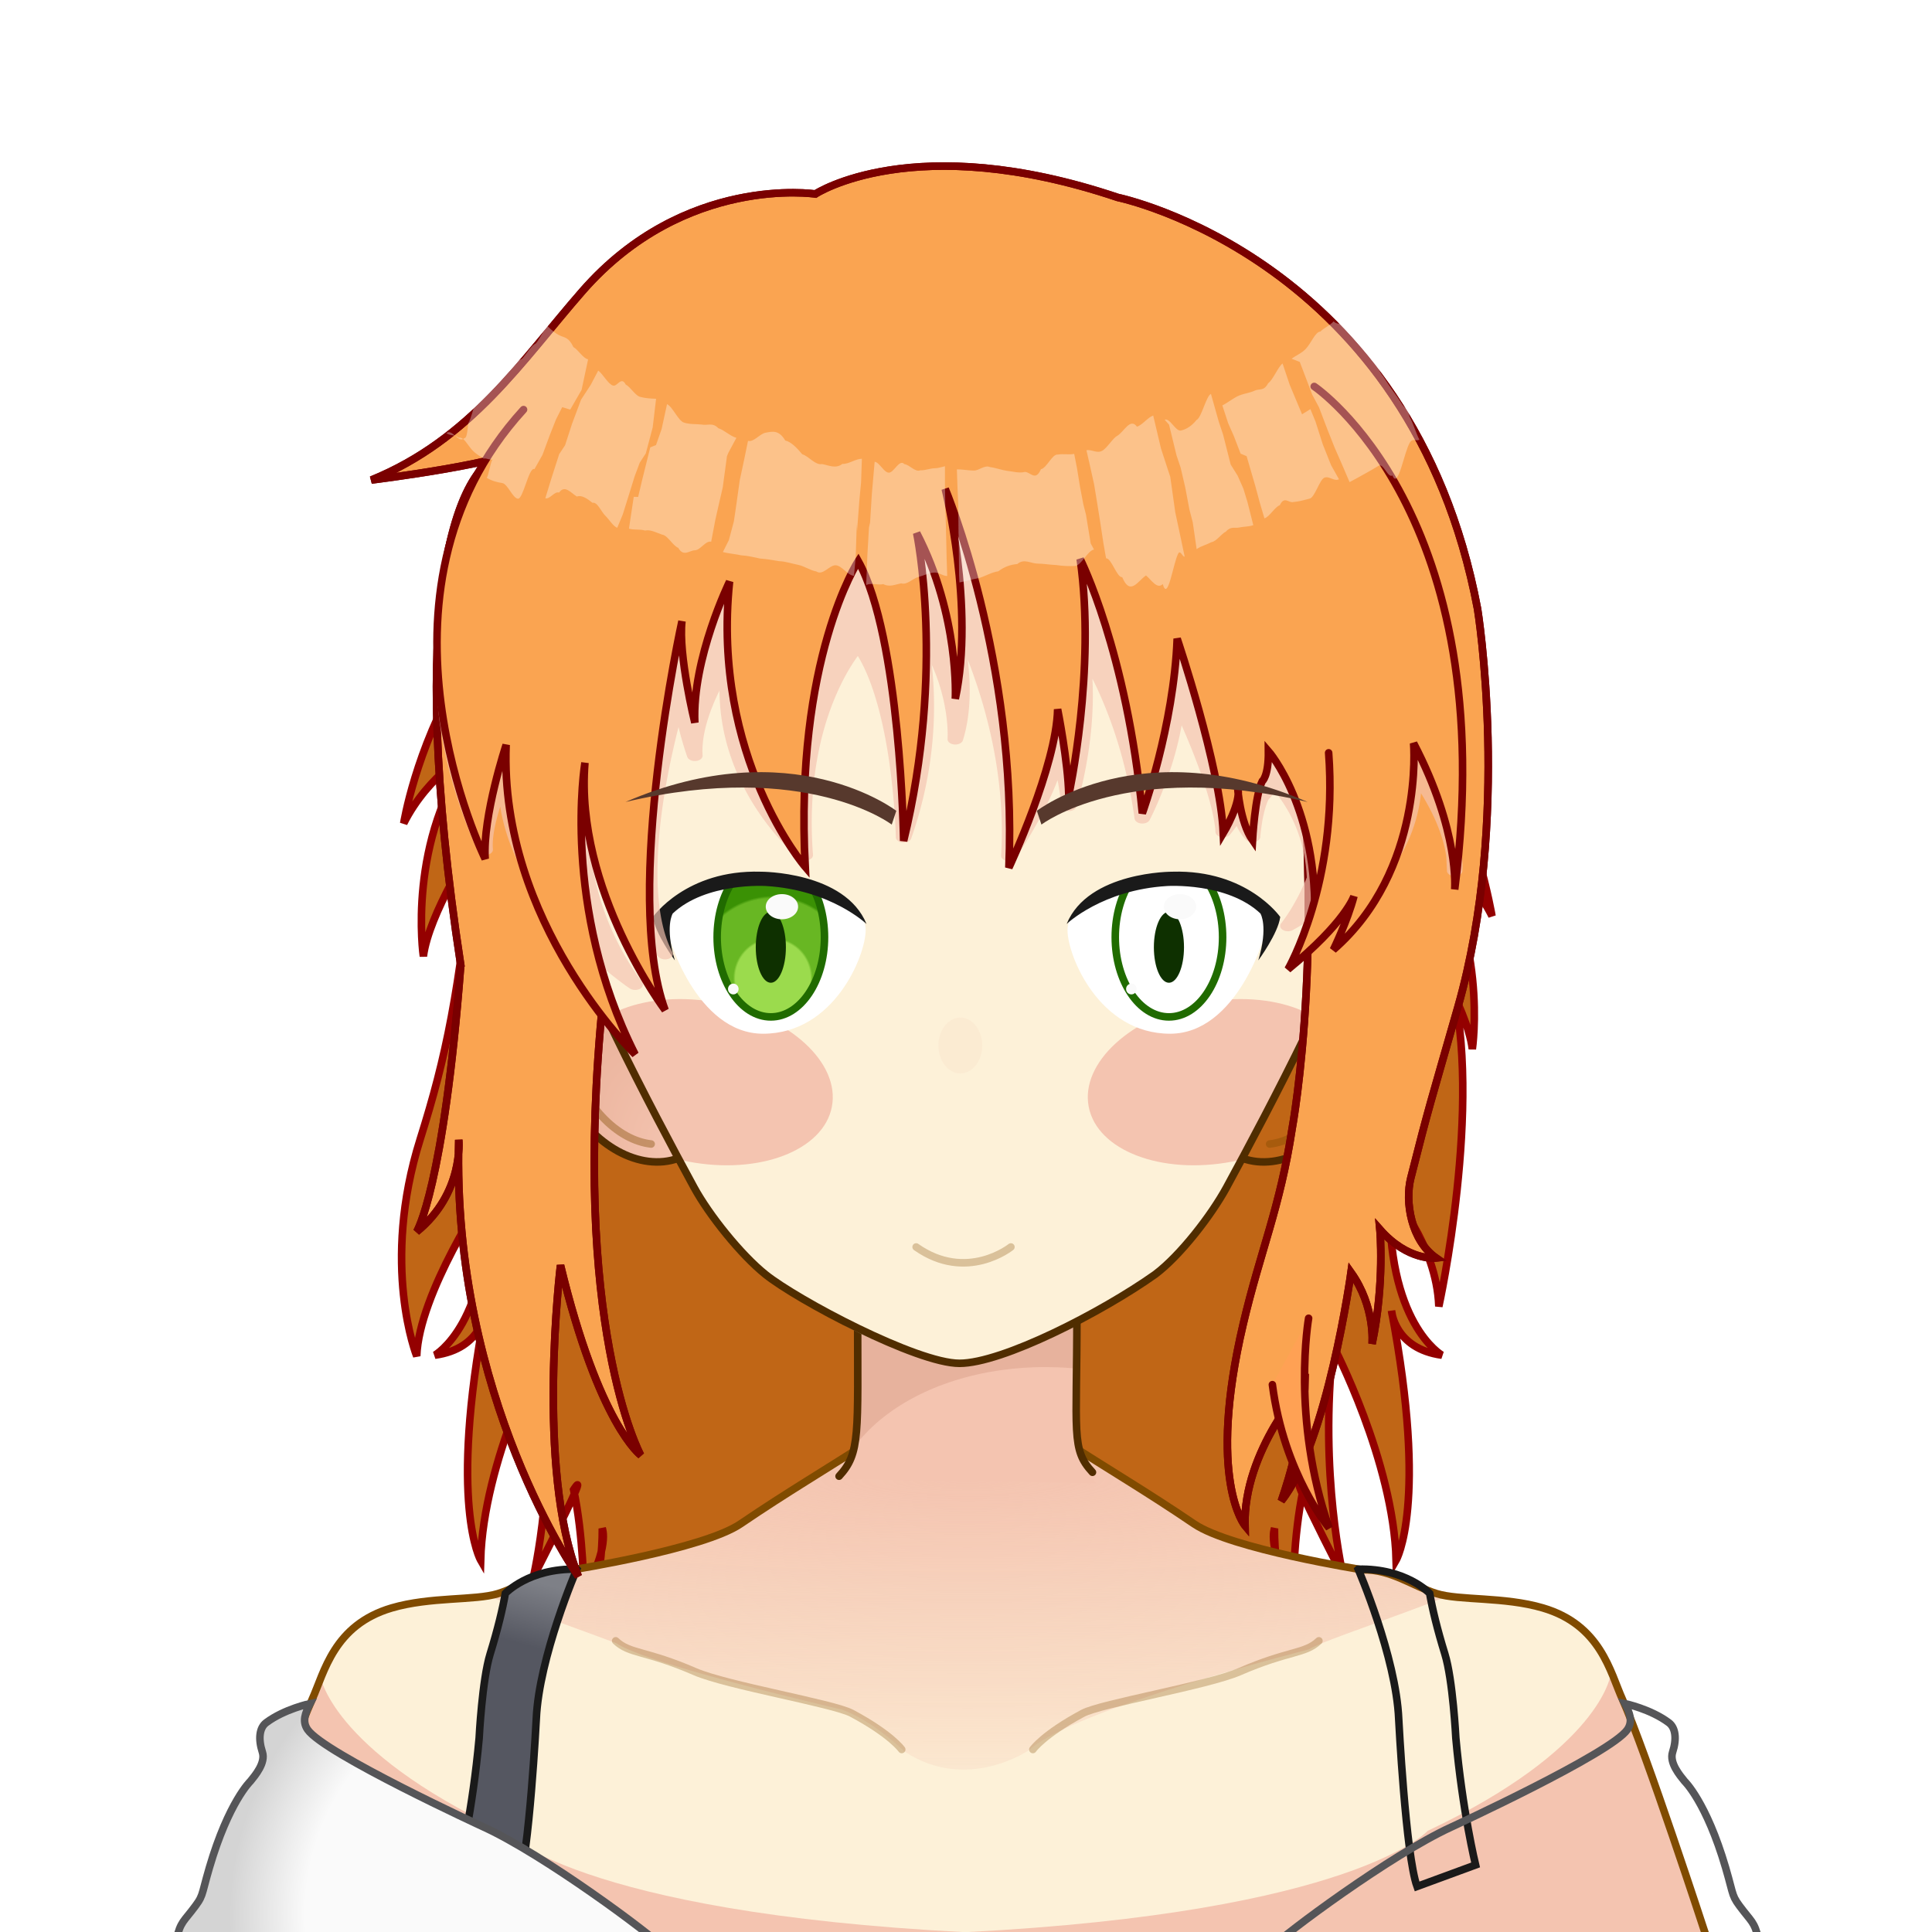 <?xml version="1.0" encoding="UTF-8" standalone="no"?>
<!-- Created with Inkscape (http://www.inkscape.org/) -->

<svg
   width="2048"
   height="2048"
   viewBox="0 0 2048 2048"
   version="1.1"
   id="svg1"
   inkscape:version="1.3.2 (091e20ef0f, 2023-11-25)"
   sodipodi:docname="model3.svg"
   xml:space="preserve"
   inkscape:export-filename="eyebrows.png"
   inkscape:export-xdpi="96"
   inkscape:export-ydpi="96"
   xmlns:inkscape="http://www.inkscape.org/namespaces/inkscape"
   xmlns:sodipodi="http://sodipodi.sourceforge.net/DTD/sodipodi-0.dtd"
   xmlns:xlink="http://www.w3.org/1999/xlink"
   xmlns="http://www.w3.org/2000/svg"
   xmlns:svg="http://www.w3.org/2000/svg"><sodipodi:namedview
     id="namedview1"
     pagecolor="#ffffff"
     bordercolor="#000000"
     borderopacity="0.25"
     inkscape:showpageshadow="2"
     inkscape:pageopacity="0.0"
     inkscape:pagecheckerboard="0"
     inkscape:deskcolor="#d1d1d1"
     inkscape:document-units="px"
     inkscape:zoom="0.1767767"
     inkscape:cx="1292.5912"
     inkscape:cy="859.84184"
     inkscape:window-width="2560"
     inkscape:window-height="1378"
     inkscape:window-x="0"
     inkscape:window-y="30"
     inkscape:window-maximized="1"
     inkscape:current-layer="layer7"
     showguides="true"
     showgrid="false"><inkscape:grid
       id="grid1"
       units="px"
       originx="0"
       originy="0"
       spacingx="1"
       spacingy="1"
       empcolor="#0099e5"
       empopacity="0.302"
       color="#0099e5"
       opacity="0.149"
       empspacing="5"
       dotted="false"
       gridanglex="30"
       gridanglez="30"
       visible="false" /></sodipodi:namedview><defs
     id="defs1"><inkscape:path-effect
       effect="roughen"
       id="path-effect1"
       is_visible="true"
       lpeversion="1.2"
       global_randomize="1;1"
       displace_x="1;1"
       displace_y="30;2289852999"
       method="size"
       max_segment_size="20.623"
       segments="10"
       handles="along"
       shift_nodes="true"
       fixed_displacement="false"
       spray_tool_friendly="false" /><linearGradient
       id="linearGradient35"
       inkscape:collect="always"><stop
         style="stop-color:#f4c4b0;stop-opacity:1;"
         offset="0"
         id="stop35" /><stop
         style="stop-color:#eab29b;stop-opacity:1;"
         offset="0.782"
         id="stop37" /><stop
         style="stop-color:#e0a086;stop-opacity:1;"
         offset="1"
         id="stop36" /></linearGradient><linearGradient
       id="linearGradient3"
       inkscape:collect="always"><stop
         style="stop-color:#7e8087;stop-opacity:1"
         offset="0"
         id="stop4" /><stop
         style="stop-color:#555761;stop-opacity:1"
         offset="1"
         id="stop11" /></linearGradient><linearGradient
       id="linearGradient1"
       inkscape:collect="always"><stop
         style="stop-color:#fafafa;stop-opacity:1;"
         offset="0"
         id="stop1" /><stop
         style="stop-color:#fafafa;stop-opacity:1"
         offset="0.735"
         id="stop3" /><stop
         style="stop-color:#d4d4d4;stop-opacity:1"
         offset="1"
         id="stop2" /></linearGradient><linearGradient
       id="linearGradient23"
       inkscape:collect="always"><stop
         style="stop-color:#f4c4b0;stop-opacity:1;"
         offset="0"
         id="stop23" /><stop
         style="stop-color:#f4c4b0;stop-opacity:0.172;"
         offset="1"
         id="stop24" /></linearGradient><inkscape:path-effect
       effect="fillet_chamfer"
       id="path-effect52"
       is_visible="true"
       lpeversion="1"
       nodesatellites_param="F,0,0,1,0,0,0,1 @ F,0,0,1,0,0,0,1 @ F,0,0,1,0,0,0,1 @ F,0,0,1,0,0,0,1 @ F,0,1,1,0,60.655,0,1 @ F,0,0,1,0,0,0,1"
       radius="1"
       unit="px"
       method="auto"
       mode="F"
       chamfer_steps="1"
       flexible="false"
       use_knot_distance="true"
       apply_no_radius="true"
       apply_with_radius="true"
       only_selected="true"
       hide_knots="false" /><inkscape:path-effect
       effect="fillet_chamfer"
       id="path-effect15"
       is_visible="true"
       lpeversion="1"
       nodesatellites_param="F,0,0,1,0,10,0,1 @ F,0,0,1,0,10,0,1 @ F,0,0,1,0,10,0,1 @ F,0,0,1,0,10,0,1 | F,0,0,1,0,10,0,1 @ F,0,0,1,0,10,0,1 @ F,0,0,1,0,10,0,1 @ F,0,0,1,0,10,0,1 | F,0,0,1,0,10,0,1 @ F,0,0,1,0,10,0,1 @ F,0,0,1,0,10,0,1 @ F,0,0,1,0,10,0,1 | F,0,0,1,0,10,0,1 @ F,0,0,1,0,10,0,1 @ F,0,0,1,0,10,0,1 @ F,0,0,1,0,10,0,1 | F,0,0,1,0,10,0,1 @ F,0,0,1,0,10,0,1 @ F,0,0,1,0,10,0,1 @ F,0,0,1,0,10,0,1 | F,0,0,1,0,10,0,1 @ F,0,0,1,0,10,0,1 @ F,0,0,1,0,10,0,1 @ F,0,0,1,0,10,0,1 | F,0,0,1,0,10,0,1 @ F,0,0,1,0,10,0,1 @ F,0,0,1,0,10,0,1 @ F,0,0,1,0,10,0,1 | F,0,0,1,0,10,0,1 @ F,0,0,1,0,10,0,1 @ F,0,0,1,0,10,0,1 @ F,0,0,1,0,10,0,1 | F,0,0,1,0,10,0,1 @ F,0,0,1,0,10,0,1 @ F,0,0,1,0,10,0,1 @ F,0,0,1,0,10,0,1"
       radius="10"
       unit="px"
       method="auto"
       mode="F"
       chamfer_steps="1"
       flexible="false"
       use_knot_distance="true"
       apply_no_radius="true"
       apply_with_radius="true"
       only_selected="false"
       hide_knots="false" /><mask
       maskUnits="userSpaceOnUse"
       id="mask15"><path
         style="font-variation-settings:normal;vector-effect:none;fill:#ffffff;fill-opacity:1;stroke:none;stroke-width:10.575;stroke-linecap:round;stroke-linejoin:round;stroke-miterlimit:4;stroke-dasharray:none;stroke-dashoffset:0;stroke-opacity:1;-inkscape-stroke:none;paint-order:stroke markers fill;stop-color:#000000"
         d="m 907.848,1478.656 -17.175,-4.207 c -56.529,-13.848 -135.257,-47.806 -196.175,-84.617 -29.297,-17.703 -61.431,-40.917 -76.285,-55.109 -11.071,-10.577 -18.915,-21.887 -29.855,-43.044 -6.127,-11.85 -7.886,-14.529 -8.763,-13.347 -5.932,7.993 -14.667,14.991 -21.827,17.487 -4.001,1.395 -8.162,1.832 -17.27,1.816 -10.278,-0.018 -13.866,-0.498 -25,-3.346 -36.753,-9.402 -74.77,-28.155 -100.316,-49.486 -14.875,-12.42 -29.909,-29.354 -41.859,-47.146 -24.571,-36.585 -38.823,-85.937 -36.965,-128 1.435,-32.497 10.901,-57.717 28.125,-74.942 14.177,-14.177 35.168,-22.924 57.072,-23.781 l 7.058,-0.276 -3.818,-6.5 c -5.655,-9.627 -23.743,-46.839 -25.277,-52 -303.119,-1020.291 1562.144,-987.281 1249.472,-1.5 -2.084,6.572 -19.098,41.98 -25.451,52.969 -2.038,3.526 -3.041,6.222 -2.45,6.588 0.551,0.34 3.78,0.719 7.177,0.842 20.072,0.724 41.478,9.892 55.246,23.66 25.758,25.758 34.467,70.702 23.9,123.352 -9.881,49.234 -37.041,95.376 -74.598,126.737 -25.546,21.331 -63.563,40.084 -100.316,49.486 -11.134,2.848 -14.722,3.328 -25,3.346 -9.109,0.016 -13.27,-0.422 -17.27,-1.816 -7.16,-2.496 -15.894,-9.494 -21.827,-17.487 -0.877,-1.182 -2.636,1.497 -8.763,13.347 -10.94,21.158 -18.783,32.467 -29.855,43.044 -14.854,14.192 -46.988,37.405 -76.285,55.109 -60.918,36.811 -139.646,70.769 -196.175,84.617 l -17.175,4.207 -20.359,3.958 c -0.202,-0.202 -3.274,0.042 -6.829,0.542 -24.334,3.419 -45.52,4.488 -88.962,4.488 -43.443,0 -64.628,-1.069 -88.962,-4.488 -3.554,-0.499 -6.627,-0.743 -6.829,-0.542 z"
         id="path15" /></mask><inkscape:path-effect
       effect="fillet_chamfer"
       id="path-effect52-3"
       is_visible="true"
       lpeversion="1"
       nodesatellites_param="F,0,0,1,0,0,0,1 @ F,0,0,1,0,0,0,1 @ F,0,0,1,0,0,0,1 @ F,0,0,1,0,0,0,1 @ F,0,1,1,0,60.655,0,1 @ F,0,0,1,0,0,0,1 @ F,0,0,1,0,0,0,1"
       radius="1"
       unit="px"
       method="auto"
       mode="F"
       chamfer_steps="1"
       flexible="false"
       use_knot_distance="true"
       apply_no_radius="true"
       apply_with_radius="true"
       only_selected="true"
       hide_knots="false" /><inkscape:path-effect
       effect="fillet_chamfer"
       id="path-effect52-1"
       is_visible="true"
       lpeversion="1"
       nodesatellites_param="F,0,0,1,0,0,0,1 @ F,0,0,1,0,0,0,1 @ F,0,0,1,0,0,0,1 @ F,0,0,1,0,0,0,1 @ F,0,1,1,0,60.655,0,1 @ F,0,0,1,0,0,0,1"
       radius="1"
       unit="px"
       method="auto"
       mode="F"
       chamfer_steps="1"
       flexible="false"
       use_knot_distance="true"
       apply_no_radius="true"
       apply_with_radius="true"
       only_selected="true"
       hide_knots="false" /><filter
       inkscape:collect="always"
       style="color-interpolation-filters:sRGB"
       id="filter21"
       x="-0.022"
       y="-0.124"
       width="1.043"
       height="1.247"><feGaussianBlur
         inkscape:collect="always"
         stdDeviation="14.204"
         id="feGaussianBlur21" /></filter><mask
       maskUnits="userSpaceOnUse"
       id="mask22"><path
         id="path23"
         style="font-variation-settings:normal;vector-effect:none;fill:#fafafa;fill-opacity:1;stroke:none;stroke-width:8;stroke-linecap:round;stroke-linejoin:miter;stroke-miterlimit:4;stroke-dasharray:none;stroke-dashoffset:0;stroke-opacity:1;-inkscape-stroke:none;paint-order:stroke markers fill"
         d="m 1808.111,2051.007 c 0,0 -63.673,-195.249 -88.246,-249.612 -12.974,-28.703 -22.895,-78.819 -84.332,-96.902 -41.078,-12.09 -88.472,-7.68 -112.678,-15.2 -24.755,-7.691 -48.732,-26.116 -78.496,-25.2 0,0 -139.309,-22.022 -178.598,-48.714 -51.043,-34.676 -87.462,-55.643 -142.624,-91.299 m 0,0 c -20.419,-11.532 -172.344,-9.603 -195.527,0 -55.162,35.656 -91.581,56.622 -142.624,91.299 -39.289,26.692 -178.598,48.714 -178.598,48.714 -29.764,-0.916 -53.74,17.509 -78.496,25.2 -24.205,7.52 -71.6,3.11 -112.678,15.2 -61.438,18.083 -71.359,68.198 -84.332,96.902 -24.572,54.363 -88.246,249.612 -88.246,249.612 h 1565.475"
         inkscape:label="Fill"
         sodipodi:nodetypes="cssscscccscssscc" /></mask><filter
       inkscape:collect="always"
       style="color-interpolation-filters:sRGB"
       id="filter23"
       x="-0.017"
       y="-0.047"
       width="1.033"
       height="1.094"><feGaussianBlur
         inkscape:collect="always"
         stdDeviation="7.789"
         id="feGaussianBlur23" /></filter><radialGradient
       inkscape:collect="always"
       xlink:href="#linearGradient23"
       id="radialGradient24"
       cx="1026.319"
       cy="1382.22"
       fx="1026.319"
       fy="1382.22"
       r="588.834"
       gradientTransform="matrix(0,0.556,-3.82,0,6305.787,994.823)"
       gradientUnits="userSpaceOnUse" /><linearGradient
       inkscape:collect="always"
       xlink:href="#linearGradient3"
       id="linearGradient24"
       gradientUnits="userSpaceOnUse"
       x1="1484.474"
       y1="1676.833"
       x2="1501.649"
       y2="1742.466" /><radialGradient
       inkscape:collect="always"
       xlink:href="#linearGradient1"
       id="radialGradient25"
       gradientUnits="userSpaceOnUse"
       gradientTransform="matrix(1.073,-0.447,0.473,1.133,-1103.389,308.855)"
       cx="1505.405"
       cy="2102.78"
       fx="1505.405"
       fy="2102.78"
       r="258.986" /><filter
       inkscape:collect="always"
       style="color-interpolation-filters:sRGB"
       id="filter33"
       x="-0.378"
       y="-0.612"
       width="1.757"
       height="2.225"><feGaussianBlur
         inkscape:collect="always"
         stdDeviation="43.722"
         id="feGaussianBlur33" /></filter><mask
       maskUnits="userSpaceOnUse"
       id="mask34"><path
         id="path34"
         style="font-variation-settings:normal;vector-effect:none;fill:#ffffff;fill-opacity:1;stroke:none;stroke-width:8;stroke-linecap:round;stroke-linejoin:miter;stroke-miterlimit:4;stroke-dasharray:none;stroke-dashoffset:0;stroke-opacity:1;-inkscape-stroke:none;paint-order:stroke markers fill;stop-color:#000000"
         d="m 1017.906,288.873 v 0.002 c -122.231,0.019 -239.453,42.559 -325.885,118.268 -86.439,75.715 -135.003,178.403 -135.018,285.479 0,165.089 32.518,251.041 32.518,251.041 17.084,72.399 100.803,231.757 146.188,315.041 16.029,29.415 48.895,72.107 75.666,92.211 89.142,66.942 182.17,96.773 202.449,102.828 0,0 2.683,0.462 4.123,0.462 1.44,0 4.123,-0.462 4.123,-0.462 20.28,-6.055 113.308,-35.886 202.449,-102.828 26.771,-20.104 59.637,-62.796 75.666,-92.211 45.384,-83.284 129.103,-242.642 146.188,-315.041 0,0 32.518,-85.952 32.518,-251.041 -0.014,-107.076 -48.578,-209.764 -135.017,-285.479 C 1257.441,331.433 1140.22,288.894 1017.988,288.875 v -0.002 z"
         sodipodi:nodetypes="ccsccssczcssccsccc"
         inkscape:label="Fill" /></mask><filter
       inkscape:collect="always"
       style="color-interpolation-filters:sRGB"
       id="filter35"
       x="-0.355"
       y="-0.279"
       width="1.71"
       height="1.558"><feGaussianBlur
         inkscape:collect="always"
         stdDeviation="7.685"
         id="feGaussianBlur35" /></filter><radialGradient
       inkscape:collect="always"
       xlink:href="#linearGradient35"
       id="radialGradient36"
       cx="690.88"
       cy="1200.831"
       fx="690.88"
       fy="1200.831"
       r="66.839"
       gradientTransform="matrix(1.858,-0.912,1.387,2.825,-2233.831,-1539.137)"
       gradientUnits="userSpaceOnUse" /><filter
       inkscape:collect="always"
       style="color-interpolation-filters:sRGB"
       id="filter38"
       x="-0.092"
       y="-0.1"
       width="1.184"
       height="1.2"><feGaussianBlur
         inkscape:collect="always"
         stdDeviation="10.807"
         id="feGaussianBlur38" /></filter><mask
       maskUnits="userSpaceOnUse"
       id="mask38"><path
         id="path38"
         style="font-variation-settings:normal;vector-effect:none;fill:#ffffff;fill-opacity:1;stroke:none;stroke-width:8;stroke-linecap:round;stroke-linejoin:miter;stroke-miterlimit:4;stroke-dasharray:none;stroke-dashoffset:0;stroke-opacity:1;-inkscape-stroke:none;paint-order:stroke markers fill"
         d="m 888.528,1572.348 c 22.738,-24.526 20.618,-51.79 20.618,-179.089 h 232.455 c 0,127.299 -2.12,154.563 20.618,179.089 z"
         inkscape:label="Fill"
         sodipodi:nodetypes="ccccc" /></mask><inkscape:path-effect
       effect="fillet_chamfer"
       id="path-effect15-6"
       is_visible="true"
       lpeversion="1"
       nodesatellites_param="F,0,0,1,0,10,0,1 @ F,0,0,1,0,10,0,1 @ F,0,0,1,0,10,0,1 @ F,0,0,1,0,10,0,1 | F,0,0,1,0,10,0,1 @ F,0,0,1,0,10,0,1 @ F,0,0,1,0,10,0,1 @ F,0,0,1,0,10,0,1 | F,0,0,1,0,10,0,1 @ F,0,0,1,0,10,0,1 @ F,0,0,1,0,10,0,1 @ F,0,0,1,0,10,0,1 | F,0,0,1,0,10,0,1 @ F,0,0,1,0,10,0,1 @ F,0,0,1,0,10,0,1 @ F,0,0,1,0,10,0,1 | F,0,0,1,0,10,0,1 @ F,0,0,1,0,10,0,1 @ F,0,0,1,0,10,0,1 @ F,0,0,1,0,10,0,1 | F,0,0,1,0,10,0,1 @ F,0,0,1,0,10,0,1 @ F,0,0,1,0,10,0,1 @ F,0,0,1,0,10,0,1 | F,0,0,1,0,10,0,1 @ F,0,0,1,0,10,0,1 @ F,0,0,1,0,10,0,1 @ F,0,0,1,0,10,0,1 | F,0,0,1,0,10,0,1 @ F,0,0,1,0,10,0,1 @ F,0,0,1,0,10,0,1 @ F,0,0,1,0,10,0,1 | F,0,0,1,0,10,0,1 @ F,0,0,1,0,10,0,1 @ F,0,0,1,0,10,0,1 @ F,0,0,1,0,10,0,1"
       radius="10"
       unit="px"
       method="auto"
       mode="F"
       chamfer_steps="1"
       flexible="false"
       use_knot_distance="true"
       apply_no_radius="true"
       apply_with_radius="true"
       only_selected="false"
       hide_knots="false" /><filter
       inkscape:collect="always"
       style="color-interpolation-filters:sRGB"
       id="filter44"
       x="-0.006"
       y="-0.009"
       width="1.012"
       height="1.018"><feGaussianBlur
         inkscape:collect="always"
         stdDeviation="2.725"
         id="feGaussianBlur44" /></filter><radialGradient
       inkscape:collect="always"
       xlink:href="#linearGradient5"
       id="radialGradient6"
       cx="848.354"
       cy="966.343"
       fx="848.354"
       fy="966.343"
       r="67.141"
       gradientTransform="matrix(1.854,0,0,1.888,-754.618,-823.538)"
       gradientUnits="userSpaceOnUse" /><linearGradient
       id="linearGradient5"
       inkscape:collect="always"><stop
         style="stop-color:#9bdb4d;stop-opacity:1"
         offset="0"
         id="stop5" /><stop
         style="stop-color:#9bdb4d;stop-opacity:1"
         offset="0.319"
         id="stop8" /><stop
         style="stop-color:#68b723;stop-opacity:1"
         offset="0.338"
         id="stop7" /><stop
         style="stop-color:#68b723;stop-opacity:1"
         offset="0.667"
         id="stop9" /><stop
         style="stop-color:#3a9104;stop-opacity:1"
         offset="0.689"
         id="stop10" /><stop
         style="stop-color:#3a9104;stop-opacity:1;"
         offset="1"
         id="stop6" /></linearGradient><mask
       maskUnits="userSpaceOnUse"
       id="mask2"><path
         style="font-variation-settings:normal;fill:#ffffff;fill-opacity:1;stroke:none;stroke-width:8;stroke-linecap:round;stroke-linejoin:miter;stroke-miterlimit:4;stroke-dasharray:none;stroke-dashoffset:0;stroke-opacity:1;paint-order:normal"
         d="m 916.582,950.162 c 0,26.506 -33.226,109.628 -108.765,109.628 -70.363,0 -102.75,-103.543 -102.75,-118.524 0,-7.55 35.327,-46.409 105.446,-45.578 11.77,0.14 106.069,14.173 106.069,54.473 z"
         id="path3"
         sodipodi:nodetypes="sssss" /></mask></defs><g
     inkscape:groupmode="layer"
     id="layer5"
     inkscape:label="Hair Back"
     style="display:inline"
     sodipodi:insensitive="true"><path
       style="font-variation-settings:normal;opacity:1;vector-effect:none;fill:#c06616;fill-opacity:1;stroke:#940000;stroke-width:8;stroke-linecap:round;stroke-linejoin:miter;stroke-miterlimit:4;stroke-dasharray:none;stroke-dashoffset:0;stroke-opacity:1;-inkscape-stroke:none;paint-order:normal"
       d="m 994.889,1761.551 c -199.812,91.885 -418.363,77.447 -418.363,77.447 0,0 62.456,-115.233 61.923,-218.726 0,0 8.109,19.833 -19.592,67.886 0,0 -0.234,-59.568 -10.803,-109.057 0,0 24.159,-38.073 -42.751,92.95 0,0 26.178,-109.678 10.885,-245.472 0,0 -63.89,122.35 -66.7,227.271 0,0 -34.19,-59.075 4.9,-264.343 0,0 -2.985,40.119 -53.398,47.03 0,0 60.004,-33.976 54.971,-172.77 0,0 -71.911,107.013 -74.212,173.773 0,0 -38.472,-95.97 3.69,-230.015 27.473,-87.344 41.576,-154.244 57.228,-312.968 0,0 -48.13,73.885 -53.872,119.159 0,0 -18.458,-124.185 53.739,-220.304 0,0 -48.585,27.277 -74.582,79.369 0,0 48.063,-306.639 334.835,-345.592 l 229.505,-37.82 z"
       id="path44"
       sodipodi:nodetypes="cccccccccccccccccccc" /><path
       style="font-variation-settings:normal;vector-effect:none;fill:#c06616;fill-opacity:1;stroke:#940000;stroke-width:8;stroke-linecap:round;stroke-linejoin:miter;stroke-miterlimit:4;stroke-dasharray:none;stroke-dashoffset:0;stroke-opacity:1;-inkscape-stroke:none;paint-order:normal"
       d="m 994.577,1761.551 c 199.812,91.885 418.363,77.447 418.363,77.447 0,0 -62.456,-115.233 -61.923,-218.726 0,0 -8.109,19.833 19.592,67.886 0,0 0.234,-59.568 10.803,-109.057 0,0 -24.159,-38.073 42.751,92.95 0,0 -26.178,-109.678 -10.885,-245.472 0,0 63.89,122.35 66.7,227.271 0,0 34.19,-59.075 -4.9,-264.343 0,0 2.985,40.119 53.398,47.03 0,0 -60.004,-33.976 -54.971,-172.77 0,0 49.407,54.348 51.708,121.108 0,0 47.338,-214.716 12.765,-346.501 -27.473,-87.344 -15.455,113.176 -31.107,-45.548 0,0 48.13,73.885 53.872,119.159 0,0 18.458,-124.185 -53.739,-220.304 0,0 48.585,27.277 74.582,79.369 0,0 -68.134,-404.908 -354.907,-443.861 L 997.174,489.368 Z"
       id="path44-7"
       sodipodi:nodetypes="cccccccccccccccccccc" /></g><g
     inkscape:groupmode="layer"
     id="layer3"
     inkscape:label="Body"
     style="display:inline"
     sodipodi:insensitive="true"><path
       id="path8-1"
       style="font-variation-settings:normal;vector-effect:none;fill:#fdf1d8;fill-opacity:1;stroke:none;stroke-width:8;stroke-linecap:round;stroke-linejoin:miter;stroke-miterlimit:4;stroke-dasharray:none;stroke-dashoffset:0;stroke-opacity:1;-inkscape-stroke:none;paint-order:stroke markers fill"
       d="m 1808.111,2051.007 c 0,0 -63.673,-195.249 -88.246,-249.612 -12.974,-28.703 -22.895,-78.819 -84.332,-96.902 -41.078,-12.09 -88.472,-7.68 -112.678,-15.2 -24.755,-7.691 -48.732,-26.116 -78.496,-25.2 0,0 -139.309,-22.022 -178.598,-48.714 -51.043,-34.676 -87.462,-55.643 -142.624,-91.299 m 0,0 c -20.419,-11.532 -172.344,-9.603 -195.527,0 -55.162,35.656 -91.581,56.622 -142.624,91.299 -39.289,26.692 -178.598,48.714 -178.598,48.714 -29.764,-0.916 -53.74,17.509 -78.496,25.2 -24.205,7.52 -71.6,3.11 -112.678,15.2 -61.438,18.083 -71.359,68.198 -84.332,96.902 -24.572,54.363 -88.246,249.612 -88.246,249.612 h 1565.475"
       inkscape:label="Fill"
       sodipodi:nodetypes="cssscscccscssscc"
       mask="none" /><g
       id="g21"
       inkscape:label="Body Shadow"
       mask="url(#mask22)"><path
         id="path21"
         style="font-variation-settings:normal;opacity:1;vector-effect:none;fill:#f4c4b0;fill-opacity:1;stroke:none;stroke-width:8;stroke-linecap:round;stroke-linejoin:miter;stroke-miterlimit:4;stroke-dasharray:none;stroke-dashoffset:0;stroke-opacity:1;-inkscape-stroke:none;paint-order:stroke markers fill;filter:url(#filter21);stop-color:#000000;stop-opacity:1"
         d="m 337.242,1775.281 c -3.977,9.528 -7.232,18.572 -10.641,26.113 -24.572,54.363 -88.246,249.613 -88.246,249.613 h 780.73 8.295 780.73 c 0,0 -63.674,-195.25 -88.246,-249.613 -3.409,-7.541 -6.664,-16.585 -10.641,-26.113 l -1.963,0.045 c 0,0 -9.535,78.236 -193.842,165.459 0,0 -77.353,86.236 -490.188,107.41 -412.832,-21.174 -490.186,-107.41 -490.186,-107.41 -184.307,-87.223 -193.842,-165.459 -193.842,-165.459 z"
         inkscape:label="Body Contour" /><path
         id="path8-1-7"
         style="font-variation-settings:normal;opacity:1;mix-blend-mode:normal;vector-effect:none;fill:url(#radialGradient24);fill-opacity:1;stroke:none;stroke-width:8;stroke-linecap:round;stroke-linejoin:miter;stroke-miterlimit:4;stroke-dasharray:none;stroke-dashoffset:0;stroke-opacity:1;-inkscape-stroke:none;paint-order:stroke markers fill;filter:url(#filter23)"
         inkscape:label="Head Shadow"
         d="m 1018.338,1478.345 -556.445,190.612 191.232,70.976 c 33.638,23.158 238.996,71.089 238.996,71.089 33.374,11.814 66.484,44.818 66.484,44.818 66.455,44.6 132.016,-1.252 132.016,-1.252 47.942,-44.352 297.007,-108 297.007,-108 14.915,-11.296 202.144,-69.794 203.118,-88.273 z"
         sodipodi:nodetypes="ccccccccc"
         transform="matrix(1,0,0,0.99,0,19.262)" /></g><path
       id="path8-1-5"
       style="font-variation-settings:normal;vector-effect:none;fill:none;fill-opacity:1;stroke:#804b00;stroke-width:8;stroke-linecap:round;stroke-linejoin:miter;stroke-miterlimit:4;stroke-dasharray:none;stroke-dashoffset:0;stroke-opacity:1;-inkscape-stroke:none;paint-order:stroke markers fill"
       d="m 1808.111,2051.007 c 0,0 -63.673,-195.249 -88.246,-249.612 -12.974,-28.703 -22.895,-78.819 -84.332,-96.902 -41.078,-12.09 -88.472,-7.68 -112.678,-15.2 -24.755,-7.691 -48.732,-26.116 -78.496,-25.2 0,0 -139.309,-22.022 -178.598,-48.714 -51.043,-34.676 -87.462,-55.643 -142.624,-91.299 m -195.527,0 c -55.162,35.656 -91.581,56.622 -142.624,91.299 -39.289,26.692 -178.598,48.714 -178.598,48.714 -29.764,-0.916 -53.74,17.509 -78.496,25.2 -24.205,7.52 -71.6,3.11 -112.678,15.2 -61.438,18.083 -71.359,68.198 -84.332,96.902 -24.572,54.363 -88.246,249.612 -88.246,249.612"
       inkscape:label="Outline"
       sodipodi:nodetypes="cssscsccscsssc" /><path
       id="path8-1-5-4"
       style="font-variation-settings:normal;opacity:0.289;vector-effect:none;fill:none;fill-opacity:1;stroke:#804b00;stroke-width:8;stroke-linecap:round;stroke-linejoin:miter;stroke-miterlimit:4;stroke-dasharray:none;stroke-dashoffset:0;stroke-opacity:1;-inkscape-stroke:none;paint-order:stroke markers fill"
       d="m 955.865,1854.539 c 0,0 -10.906,-15.864 -52.986,-38.414 -19.228,-10.304 -132.377,-29.441 -166.013,-44.04 -52.518,-22.794 -69.332,-18.576 -84.211,-32.742 m 442.225,115.196 c 0,0 10.906,-15.864 52.986,-38.414 19.228,-10.304 132.377,-29.441 166.013,-44.04 52.518,-22.794 69.332,-18.576 84.211,-32.742"
       inkscape:label="Collarbone Outline" /><g
       id="g24"
       transform="matrix(-1,0,0,1,2053.499,0)"
       inkscape:label="Sleeve L"><path
         style="font-variation-settings:normal;opacity:1;vector-effect:none;fill:url(#linearGradient24);fill-opacity:1;stroke:none;stroke-width:8;stroke-linecap:round;stroke-linejoin:miter;stroke-miterlimit:4;stroke-dasharray:none;stroke-dashoffset:0;stroke-opacity:1;-inkscape-stroke:none;paint-order:stroke markers fill;stop-color:#000000;stop-opacity:1"
         d="m 1442.074,1663.426 c 0,0 40.127,92.882 42.94,158.822 0,0 7.381,144.112 19.428,177.492 l 62.053,-22.815 c 0,0 -13.96,-57.223 -20.929,-134.547 0,0 -3.106,-61.54 -11.652,-89.172 -8.054,-26.041 -13.333,-48.244 -16.099,-64.152 0,0 -25.037,-26.831 -75.74,-25.628 z"
         id="path14"
         sodipodi:nodetypes="cccccscc"
         inkscape:label="Strap Fill" /><path
         style="font-variation-settings:normal;opacity:1;vector-effect:none;fill:none;fill-opacity:1;stroke:#1a1a1a;stroke-width:8;stroke-linecap:round;stroke-linejoin:miter;stroke-miterlimit:4;stroke-dasharray:none;stroke-dashoffset:0;stroke-opacity:1;-inkscape-stroke:none;paint-order:stroke markers fill"
         d="m 1442.074,1663.426 c 0,0 40.127,92.882 42.94,158.822 0,0 7.381,144.112 19.428,177.492 l 62.053,-22.815 c 0,0 -13.96,-57.223 -20.929,-134.547 0,0 -3.106,-61.54 -11.652,-89.172 -8.054,-26.041 -13.333,-48.244 -16.099,-64.152 0,0 -25.037,-26.831 -75.74,-25.628 z"
         id="path16"
         sodipodi:nodetypes="cccccscc"
         inkscape:label="Strap Outline" /><path
         style="font-variation-settings:normal;vector-effect:none;fill:url(#radialGradient25);fill-opacity:1;stroke:none;stroke-width:8;stroke-linecap:round;stroke-linejoin:miter;stroke-miterlimit:4;stroke-dasharray:none;stroke-dashoffset:0;stroke-opacity:1;-inkscape-stroke:none;paint-order:stroke markers fill;stop-color:#000000"
         d="m 1350.422,2064.35 c 11.903,-13.169 126.407,-98.378 190.357,-127.599 0,0 165.131,-81.055 186.643,-103.319 0,0 3.641,-14.265 -1.428,-24.216 0,0 32.371,5.047 50.193,21.462 0,0 4.023,16.815 -0.576,30.887 0,0 3.413,13.178 8.243,19.155 0,0 27.241,29.352 47.673,99.044 0,0 5.624,28.916 19.028,46.109 0,0 12.721,13.014 17.84,38.645"
         id="path22"
         inkscape:label="Clothing Fill" /><path
         style="font-variation-settings:normal;opacity:1;vector-effect:none;fill:none;fill-opacity:1;stroke:#555558;stroke-width:8;stroke-linecap:round;stroke-linejoin:miter;stroke-miterlimit:4;stroke-dasharray:none;stroke-dashoffset:0;stroke-opacity:1;-inkscape-stroke:none;paint-order:stroke markers fill;stop-color:#000000;stop-opacity:1"
         d="m 1350.422,2064.35 c 11.903,-13.169 126.407,-98.378 190.357,-127.599 0,0 169.076,-77.827 186.643,-103.319 6.049,-8.778 2.44,-17.581 -2.629,-27.532 0,0 27.18,5.684 46.56,20.225 7.175,5.383 8.589,17.176 3.99,31.248 -3.696,11.309 7.825,24.781 12.655,30.758 0,0 23.095,21.94 43.528,91.631 9.514,32.449 5.624,28.916 19.028,46.109 10.223,13.113 12.721,13.014 17.84,38.645"
         id="path24"
         sodipodi:nodetypes="ccscsscssc"
         inkscape:label="Clothing Outline" /></g><use
       x="0"
       y="0"
       xlink:href="#g24"
       id="use33"
       inkscape:label="Sleeve R"
       transform="matrix(-1,0,0,1,2051.18,0)" /></g><g
     inkscape:groupmode="layer"
     id="layer2"
     inkscape:label="Neck"
     style="display:inline"
     sodipodi:insensitive="true"><path
       id="path6-3"
       style="font-variation-settings:normal;vector-effect:none;fill:#f4c4b0;fill-opacity:1;stroke:none;stroke-width:8;stroke-linecap:round;stroke-linejoin:miter;stroke-miterlimit:4;stroke-dasharray:none;stroke-dashoffset:0;stroke-opacity:1;-inkscape-stroke:none;paint-order:stroke markers fill"
       d="m 887.012,1567.95 c 22.738,-24.526 22.134,-47.393 22.134,-174.692 h 232.455 c 0,127.299 -2.12,154.563 20.618,179.089 z"
       inkscape:label="Fill"
       sodipodi:nodetypes="ccccc" /><path
       id="path6-3-1"
       style="font-variation-settings:normal;opacity:0.439;mix-blend-mode:normal;vector-effect:none;fill:#b36a51;fill-opacity:1;stroke:none;stroke-width:8;stroke-linecap:round;stroke-linejoin:miter;stroke-miterlimit:4;stroke-dasharray:none;stroke-dashoffset:0;stroke-opacity:1;-inkscape-stroke:none;paint-order:stroke markers fill;filter:url(#filter38)"
       inkscape:label="Shadow"
       d="m 878.256,1376.433 c 0,75.148 3.274,222.013 -0.798,247.456 -4.435,-119.81 132.898,-189.034 271.642,-172.224 l 10.668,-87.784 z"
       sodipodi:nodetypes="ccccc"
       mask="url(#mask38)" /><path
       id="path6-3-7"
       style="font-variation-settings:normal;vector-effect:none;fill:none;fill-opacity:1;stroke:#502d00;stroke-width:8;stroke-linecap:round;stroke-linejoin:miter;stroke-miterlimit:4;stroke-dasharray:none;stroke-dashoffset:0;stroke-opacity:1;-inkscape-stroke:none;paint-order:stroke markers fill"
       d="m 889.451,1564.833 c 22.738,-24.526 19.695,-44.276 19.695,-171.575 m 248.907,167.415 c -22.738,-24.526 -16.452,-40.116 -16.452,-167.415"
       inkscape:label="Outline"
       sodipodi:nodetypes="cccc" /></g><g
     inkscape:groupmode="layer"
     id="layer1"
     inkscape:label="Face"
     style="display:inline"
     sodipodi:insensitive="true"><g
       id="g32"
       inkscape:label="Ear L"><path
         id="path6-9"
         style="font-variation-settings:normal;opacity:1;vector-effect:none;fill:url(#radialGradient36);fill-opacity:1;stroke:none;stroke-width:8;stroke-linecap:round;stroke-linejoin:miter;stroke-miterlimit:4;stroke-dasharray:none;stroke-dashoffset:0;stroke-opacity:1;-inkscape-stroke:none;paint-order:stroke markers fill;stop-color:#000000;stop-opacity:1"
         inkscape:label="Ear L Fill"
         d="m 620.391,1028.197 c -37.696,22.924 -46.047,82.207 -19.027,135.066 26.417,51.315 77.459,79.26 117.844,64.518 m -104.767,-167.838 h -9e-5 c -4.609,7.409 -7.957,16.519 -9.455,27.152 -2.878,20.427 1.623,45.631 12.879,67.676 10e-4,0 0.003,0.01 0.004,0.01 11.051,21.464 28.285,39.492 46.092,49.24 8.987,4.92 17.902,7.731 26.273,8.688"
         sodipodi:nodetypes="ccccssccsc" /><path
         style="font-variation-settings:normal;opacity:0.397;vector-effect:none;fill:none;fill-opacity:1;stroke:#804b00;stroke-width:8;stroke-linecap:round;stroke-linejoin:miter;stroke-miterlimit:4;stroke-dasharray:none;stroke-dashoffset:0;stroke-opacity:1;-inkscape-stroke:none;paint-order:stroke markers fill;stop-color:#000000;stop-opacity:1"
         d="m 614.44,1059.944 h -9e-5 c -4.609,7.409 -7.957,16.519 -9.455,27.152 -2.878,20.427 1.623,45.631 12.879,67.676 10e-4,0 0.003,0.01 0.004,0.01 11.051,21.464 28.285,39.492 46.092,49.24 8.987,4.92 17.902,7.731 26.273,8.688"
         id="path37" /><path
         style="font-variation-settings:normal;opacity:1;vector-effect:none;fill:none;fill-opacity:1;stroke:#502d00;stroke-width:8;stroke-linecap:round;stroke-linejoin:miter;stroke-miterlimit:4;stroke-dasharray:none;stroke-dashoffset:0;stroke-opacity:1;-inkscape-stroke:none;paint-order:stroke markers fill;stop-color:#000000;stop-opacity:1"
         d="m 620.391,1028.197 c -37.696,22.924 -46.047,82.207 -19.027,135.066 26.417,51.315 77.459,79.26 117.844,64.518"
         id="path6-9-3" /></g><use
       x="0"
       y="0"
       xlink:href="#g32"
       id="use32"
       transform="matrix(-1,0,0,1,2036.111,0)"
       inkscape:label="Ear R"
       style="font-variation-settings:normal;opacity:1;vector-effect:none;fill:none;fill-opacity:1;stroke:#502d00;stroke-width:8;stroke-linecap:round;stroke-linejoin:miter;stroke-miterlimit:4;stroke-dasharray:none;stroke-dashoffset:0;stroke-opacity:1;-inkscape-stroke:none;paint-order:stroke markers fill;stop-color:#000000;stop-opacity:1" /><path
       id="path51-3"
       style="font-variation-settings:normal;opacity:1;vector-effect:none;fill:#fdf1d8;fill-opacity:1;stroke:none;stroke-width:8;stroke-linecap:round;stroke-linejoin:miter;stroke-miterlimit:4;stroke-dasharray:none;stroke-dashoffset:0;stroke-opacity:1;-inkscape-stroke:none;paint-order:stroke markers fill;stop-color:#000000;stop-opacity:1"
       d="m 1017.906,288.873 v 0.002 c -122.231,0.019 -239.453,42.559 -325.885,118.268 -86.439,75.715 -135.003,178.403 -135.018,285.479 0,165.089 32.518,251.041 32.518,251.041 17.084,72.399 100.803,231.757 146.188,315.041 16.029,29.415 49.212,71.692 75.666,92.211 54.682,42.414 140.895,91.959 215.165,95.59 69.774,-14.442 140.967,-55.181 197.979,-95.59 26.771,-20.104 59.637,-62.796 75.666,-92.211 45.384,-83.284 129.103,-242.642 146.188,-315.041 0,0 32.518,-85.952 32.518,-251.041 -0.014,-107.076 -48.578,-209.764 -135.017,-285.479 C 1257.441,331.433 1140.22,288.894 1017.988,288.875 v -0.002 z"
       sodipodi:nodetypes="ccsccsszssccsccc"
       inkscape:label="Fill" /><ellipse
       style="font-variation-settings:normal;display:inline;opacity:0.371;mix-blend-mode:normal;vector-effect:none;fill:#f4c4b0;fill-opacity:1;stroke:none;stroke-width:8;stroke-linecap:round;stroke-linejoin:miter;stroke-miterlimit:4;stroke-dasharray:none;stroke-dashoffset:0;stroke-opacity:1;-inkscape-stroke:none;paint-order:stroke markers fill;filter:url(#filter35);stop-color:#000000;stop-opacity:1"
       id="path35"
       cx="1017.947"
       cy="1116.205"
       rx="25.968"
       ry="33.058"
       transform="matrix(0.897,0,0,0.897,104.891,107.016)"
       inkscape:label="Nose Shadow" /><g
       id="g34"
       mask="url(#mask34)"
       inkscape:label="Blush"><ellipse
         style="font-variation-settings:normal;mix-blend-mode:normal;vector-effect:none;fill:#f4c4b0;fill-opacity:1;stroke:none;stroke-width:8;stroke-linecap:round;stroke-linejoin:miter;stroke-miterlimit:4;stroke-dasharray:none;stroke-dashoffset:0;stroke-opacity:1;-inkscape-stroke:none;paint-order:stroke markers fill;filter:url(#filter33)"
         id="path33"
         cx="767.326"
         cy="1147.165"
         rx="138.649"
         ry="85.69"
         transform="rotate(10.797,756.482,1032.426)"
         inkscape:label="Blush L" /><use
         x="0"
         y="0"
         xlink:href="#path33"
         id="use34"
         transform="matrix(-1,0,0,1,2035.894,0)"
         inkscape:label="Blush R" /></g><path
       id="path51"
       style="font-variation-settings:normal;opacity:1;vector-effect:none;fill:none;fill-opacity:1;stroke:#502d00;stroke-width:8;stroke-linecap:round;stroke-linejoin:miter;stroke-miterlimit:4;stroke-dasharray:none;stroke-dashoffset:0;stroke-opacity:1;-inkscape-stroke:none;paint-order:stroke markers fill;stop-color:#000000;stop-opacity:1"
       d="m 1018.942,288.873 v 0.002 c -122.231,0.019 -239.453,42.559 -325.885,118.268 -86.439,75.715 -135.003,178.403 -135.018,285.479 0,165.089 32.518,251.041 32.518,251.041 17.084,72.399 100.803,231.757 146.188,315.041 16.029,29.415 49.554,71.258 75.666,92.211 34.019,27.297 160.452,94.259 205.714,94.259 45.262,0 150.418,-53.851 207.43,-94.259 26.771,-20.104 59.637,-62.796 75.666,-92.211 45.384,-83.284 129.103,-242.642 146.188,-315.041 0,0 32.518,-85.952 32.518,-251.041 -0.014,-107.076 -48.578,-209.764 -135.017,-285.479 C 1258.476,331.433 1141.255,288.894 1019.024,288.875 v -0.002 z"
       sodipodi:nodetypes="ccsccsszssccsccc"
       inkscape:label="Outline"
       transform="translate(-1.036)" /></g><g
     inkscape:groupmode="layer"
     id="layer8"
     inkscape:label="Eyes"
     style="display:inline"><g
       id="g1"
       inkscape:label="Closed"
       sodipodi:insensitive="true"
       style="display:none"><path
         style="display:inline;fill:#1a1a1a;stroke-width:0.488"
         d="m 1361.368,1041.502 -5.231,-2.432 c -7.247,-3.369 -18.348,-10.562 -20.889,-13.534 -3.884,-4.543 -6.981,-4.919 -28.023,-3.406 -62.861,4.521 -81.637,5.002 -150.737,3.866 l -41.373,-0.68 -2.822,1.723 c -3.591,2.193 -4.196,4.024 -1.998,6.052 1.871,1.727 4.116,2.384 15.916,4.662 13.398,2.586 19.563,3.479 39.487,5.716 9.51,1.068 24.542,2.782 33.403,3.81 22.786,2.642 26.106,2.872 41.205,2.855 14.367,-0.017 20.329,-0.332 40.895,-2.155 7.327,-0.649 15.831,-1.187 18.898,-1.194 5.303,-0.012 5.84,0.066 10.969,1.601 6.781,2.029 15.99,3.908 28.632,5.84 5.423,0.829 9.939,1.556 10.035,1.615 l 17.397,2.069 c 7.78,0.282 8.761,0.239 10.731,-0.476 2.947,-1.069 4.405,-2.467 4.445,-4.266 0.048,-2.13 -1.157,-3.495 -4.446,-5.038 -1.534,-0.72 -2.864,-1.43 -2.957,-1.578 z"
         id="path45"
         inkscape:label="Closed R" /><path
         style="display:inline;fill:#1a1a1a;stroke-width:0.488"
         d="m 666.302,1044.553 c -0.093,0.148 -1.423,0.858 -2.957,1.578 -1.534,0.72 -3.17,1.797 -3.635,2.395 -1.199,1.54 -1.005,4.01 0.409,5.184 2.639,2.193 6.518,2.83 13.06,2.146 l 2.418,-0.253 15.873,-1.761 c 0.096,-0.059 4.612,-0.786 10.035,-1.615 12.642,-1.933 21.851,-3.811 28.632,-5.84 5.129,-1.535 5.667,-1.614 10.97,-1.601 3.067,0.01 11.571,0.545 18.898,1.194 20.566,1.823 26.528,2.138 40.895,2.155 15.098,0.018 18.419,-0.212 41.205,-2.855 8.861,-1.027 23.891,-2.742 33.401,-3.81 19.925,-2.237 26.089,-3.13 39.488,-5.716 11.8,-2.278 14.046,-2.935 15.917,-4.662 2.198,-2.028 1.593,-3.859 -1.998,-6.052 l -2.822,-1.723 -41.373,0.68 c -69.1,1.136 -87.876,0.655 -150.736,-3.866 -21.043,-1.513 -24.141,-1.137 -28.025,3.406 -2.541,2.972 -13.642,10.165 -20.889,13.534 l -5.229,2.432 z"
         id="path6-1-9-6-6"
         inkscape:label="Closed L" /></g><g
       id="g6"
       inkscape:label="Open"
       style="display:inline"
       transform="translate(-4.961,36)"><path
         style="font-variation-settings:normal;fill:#ffffff;fill-opacity:1;stroke:none;stroke-width:8;stroke-linecap:round;stroke-linejoin:miter;stroke-miterlimit:4;stroke-dasharray:none;stroke-dashoffset:0;stroke-opacity:1;paint-order:normal"
         d="m 922.582,950.162 c 0,26.506 -33.226,109.628 -108.765,109.628 -70.363,0 -102.75,-103.543 -102.75,-118.524 0,-7.55 35.327,-46.409 105.446,-45.578 11.77,0.14 106.069,14.173 106.069,54.473 z"
         id="path2"
         sodipodi:nodetypes="sssss"
         inkscape:label="Whites" /><use
         x="0"
         y="0"
         xlink:href="#path2"
         id="use6"
         transform="matrix(-1,0,0,1,2059.154,0)"
         inkscape:label="White R" /><g
         id="g2"
         mask="url(#mask2)"
         inkscape:label="Pupil"
         transform="translate(6)"><ellipse
           style="font-variation-settings:normal;fill:url(#radialGradient6);fill-opacity:1;stroke:#206b00;stroke-width:8;stroke-linecap:round;stroke-linejoin:round;stroke-miterlimit:4;stroke-dasharray:none;stroke-dashoffset:0;stroke-opacity:1;paint-order:stroke markers fill"
           id="path5"
           cx="816.078"
           cy="957.458"
           rx="56.892"
           ry="84.511" /><ellipse
           style="font-variation-settings:normal;fill:#fafafa;fill-opacity:1;stroke:none;stroke-width:14.1;stroke-linecap:round;stroke-linejoin:round;stroke-miterlimit:4;stroke-dasharray:none;stroke-dashoffset:0;stroke-opacity:1;paint-order:stroke markers fill"
           id="path10"
           cx="776.283"
           cy="1012.382"
           rx="5.618"
           ry="5.717" /><ellipse
           style="font-variation-settings:normal;fill:#0e3000;fill-opacity:1;stroke:none;stroke-width:14.1;stroke-linecap:round;stroke-linejoin:round;stroke-miterlimit:4;stroke-dasharray:none;stroke-dashoffset:0;stroke-opacity:1;paint-order:stroke markers fill"
           id="path11"
           cx="816.078"
           cy="968.152"
           rx="15.968"
           ry="37.61" /><ellipse
           style="font-variation-settings:normal;fill:#fafafa;fill-opacity:1;stroke:none;stroke-width:14.1;stroke-linecap:round;stroke-linejoin:round;stroke-miterlimit:4;stroke-dasharray:none;stroke-dashoffset:0;stroke-opacity:1;paint-order:stroke markers fill"
           id="path10-7"
           cx="827.832"
           cy="925.136"
           rx="17.146"
           ry="13.345" /></g><use
         x="0"
         y="0"
         xlink:href="#g2"
         id="use8"
         transform="translate(422)"
         inkscape:label="Pupil R" /><use
         x="0"
         y="0"
         xlink:href="#path6"
         id="use7"
         transform="matrix(-1,0,0,1,2059.154,0)"
         inkscape:label="Eyeliner R" /><path
         style="font-variation-settings:normal;fill:#1a1a1a;fill-opacity:1;stroke:none;stroke-width:8;stroke-linecap:round;stroke-linejoin:miter;stroke-miterlimit:4;stroke-dasharray:none;stroke-dashoffset:0;stroke-opacity:1;paint-order:normal"
         d="m 720.333,982.034 c 0,0 -21.082,-28.595 -23.23,-46.043 0,0 34.999,-50.267 114.151,-47.959 0,0 89.31,-0.575 112.254,55.422 0,0 -37.763,-36.225 -106.631,-40.236 0,0 -63.538,-4.116 -98.798,29.129 0,0 -8.574,13.581 2.255,49.687 z"
         id="path6"
         inkscape:label="Eyeliner L" /></g></g><g
     inkscape:groupmode="layer"
     id="layer6"
     inkscape:label="Mouth"
     style="display:inline"><g
       id="g19-0"
       inkscape:label="MouthOpen"
       style="display:none"
       transform="matrix(0.49,0,0,0.49,502.618,618.777)"><path
         id="path17-8"
         style="opacity:1;fill:#1a1a1a;stroke-width:8;stroke-linecap:round;stroke-linejoin:round;paint-order:stroke markers fill"
         d="m 1247.619,1377.619 c 0,49.576 -72.887,131.706 -182.282,131.706 -109.395,0 -181.084,-82.873 -181.084,-130.663 0,-47.79 71.688,-41.567 181.084,-41.567 109.395,0 182.282,-9.052 182.282,40.524 z"
         sodipodi:nodetypes="zszsz" /><path
         id="path19-8"
         style="font-variation-settings:normal;opacity:1;fill:#f4679d;fill-opacity:1;stroke:none;stroke-width:6.672;stroke-linecap:round;stroke-linejoin:round;stroke-miterlimit:4;stroke-dasharray:none;stroke-dashoffset:0;stroke-opacity:1;paint-order:stroke markers fill"
         d="m 1070.816,1407.227 a 219.675,157.896 0 0 0 -149.834,42.779 c 31.538,32.172 81.753,59.318 144.354,59.318 65.386,0 117.711,-29.344 149.244,-63.537 a 219.675,157.896 0 0 0 -143.764,-38.56 z" /></g><path
       style="font-variation-settings:normal;display:inline;opacity:0.289;vector-effect:none;fill:none;fill-opacity:1;stroke:#804b00;stroke-width:8;stroke-linecap:round;stroke-linejoin:miter;stroke-miterlimit:4;stroke-dasharray:none;stroke-dashoffset:0;stroke-opacity:1;-inkscape-stroke:none;paint-order:stroke markers fill;stop-color:#000000;stop-opacity:1"
       d="m 1071.601,1321.861 c 0,0 -46.873,37.747 -100.455,0"
       id="path4"
       inkscape:label="MouthClosed" /></g><g
     inkscape:groupmode="layer"
     id="layer4"
     inkscape:label="Hair Front"
     style="display:inline"
     sodipodi:insensitive="true"><path
       id="path41"
       style="font-variation-settings:normal;display:inline;opacity:1;vector-effect:none;fill:#faa451;fill-opacity:1;stroke:#7a0000;stroke-width:8;stroke-linecap:round;stroke-linejoin:miter;stroke-miterlimit:4;stroke-dasharray:none;stroke-dashoffset:0;stroke-opacity:1;-inkscape-stroke:none;paint-order:normal"
       d="m 488.411,1023.066 c -18.088,236.701 -46.732,282.637 -46.732,282.637 50.346,-40.893 44.627,-97.382 44.627,-97.382 -7.525,272.964 126.787,462.725 126.787,462.725 -45.266,-113.621 -18.933,-329.788 -18.933,-329.788 40.799,169.16 84.994,201.286 84.994,201.286 0,0 -74.892,-136.905 -39.84,-484.554 C 615.425,947.472 606.298,836.584 610.84,723.641 613.039,407.758 840.595,446.86 889.676,457.619 c 28.208,6.184 89.631,-15.559 89.631,-15.559 137.887,-37.506 216.463,14.606 274.885,46.233 51.273,27.758 94.094,96.244 112.641,213.84 43.45,275.496 2.929,493.997 2.929,493.997 -12.979,84.626 -33.647,129.718 -51.889,207.313 -38.857,165.286 1.873,213.826 1.873,213.826 -2.046,-79.381 63.481,-150.674 63.481,-150.674 -1.331,59.979 -25.04,124.504 -25.04,124.504 48.766,-60.577 73.934,-242.279 73.934,-242.279 26.032,36.516 22.36,75.726 22.36,75.726 13.566,-65.052 8.23,-121.319 8.23,-121.319 29.823,33.919 59.729,30.34 59.729,30.34 -26.585,-18.544 -33.348,-59.44 -26.923,-84.876 19.53,-77.317 20.341,-77.664 49.779,-180.681 57.193,-200.151 20.965,-422.561 20.965,-422.561 C 1496.109,273.302 1184.915,209.317 1184.915,209.317 968.776,136.657 864.336,205.643 864.336,205.643 c 0,0 -138.422,-21.046 -246.764,102.782 -64.218,73.396 -117.929,157.159 -223.935,200.433 0,0 152.425,-18.851 168.344,-36.903 0,0 -6.242,4.632 -25.101,7.977 -52.95,9.391 -107.86,156.141 -48.468,543.133 z"
       sodipodi:nodetypes="ccccccccscsscscccccccsscccsccsc"
       inkscape:label="Hair Main" /><path
       id="path41-7"
       style="font-variation-settings:normal;display:inline;vector-effect:none;fill:none;fill-opacity:1;stroke:#7a0000;stroke-width:8;stroke-linecap:round;stroke-linejoin:miter;stroke-miterlimit:4;stroke-dasharray:none;stroke-dashoffset:0;stroke-opacity:1;-inkscape-stroke:none;paint-order:normal"
       d="m 488.411,1023.066 c -18.088,236.701 -46.732,282.637 -46.732,282.637 50.346,-40.893 44.627,-97.382 44.627,-97.382 -7.525,272.964 126.787,462.725 126.787,462.725 -45.266,-113.621 -18.933,-329.788 -18.933,-329.788 40.799,169.16 84.994,201.286 84.994,201.286 0,0 -74.892,-136.905 -39.84,-484.554 C 615.425,947.472 606.298,836.584 610.84,723.641 613.039,407.758 840.595,446.86 889.676,457.619 c 28.208,6.184 89.631,-15.559 89.631,-15.559 137.887,-37.506 216.463,14.606 274.885,46.233 51.273,27.758 94.094,96.244 112.641,213.84 43.45,275.496 2.929,493.997 2.929,493.997 -12.979,84.626 -33.647,129.718 -51.889,207.313 -38.857,165.286 1.873,213.826 1.873,213.826 -2.046,-79.381 63.481,-150.674 63.481,-150.674 -1.331,59.979 -25.04,124.504 -25.04,124.504 48.766,-60.577 73.934,-242.279 73.934,-242.279 26.032,36.516 22.36,75.726 22.36,75.726 13.566,-65.052 8.23,-121.319 8.23,-121.319 29.823,33.919 59.729,30.34 59.729,30.34 -26.585,-18.544 -33.348,-59.44 -26.923,-84.876 19.53,-77.317 20.341,-77.664 49.779,-180.681 57.193,-200.151 20.965,-422.561 20.965,-422.561 C 1496.109,273.302 1184.915,209.317 1184.915,209.317 968.776,136.657 864.336,205.643 864.336,205.643 c 0,0 -138.422,-21.046 -246.764,102.782 -64.218,73.396 -117.929,157.159 -223.935,200.433 0,0 152.425,-18.851 168.344,-36.903 0,0 -6.242,4.632 -25.101,7.977 -52.95,9.391 -107.86,156.141 -48.468,543.133 z"
       sodipodi:nodetypes="ccccccccscsscscccccccsscccsccsc"
       inkscape:label="Hair Main" /><path
       style="font-variation-settings:normal;display:inline;opacity:1;vector-effect:none;fill:#ffa154;fill-opacity:1;stroke:#7a0000;stroke-width:8;stroke-linecap:round;stroke-linejoin:miter;stroke-miterlimit:4;stroke-dasharray:none;stroke-dashoffset:0;stroke-opacity:1;-inkscape-stroke:none;paint-order:normal"
       d="m 1387.181,1397.395 c 0,0 -18.644,106.186 21.753,222.304 0,0 -47.848,-56.688 -60.159,-151.902"
       id="path40"
       inkscape:label="Flippy" /><path
       id="path43-7"
       style="font-variation-settings:normal;display:inline;opacity:0.818;mix-blend-mode:normal;vector-effect:none;fill:#f4c4b0;fill-opacity:1;stroke:none;stroke-width:8;stroke-linecap:round;stroke-linejoin:miter;stroke-miterlimit:4;stroke-dasharray:none;stroke-dashoffset:0;stroke-opacity:1;-inkscape-stroke:none;paint-order:stroke markers fill;filter:url(#filter44);stop-color:#000000;stop-opacity:1"
       sodipodi:type="inkscape:offset"
       inkscape:radius="8.2330866"
       inkscape:original="M 1393.1328 471.70312 L 1393.3848 478.09961 L 554.96875 496.23633 C 394.56039 613.09033 514.30859 972.44531 514.30859 972.44531 C 511.48661 927.11358 536.54102 851.67773 536.54102 851.67773 C 529.10676 1040.0548 673.30859 1179.7793 673.30859 1179.7793 C 594.36698 1023.7125 620.07422 870.62305 620.07422 870.62305 C 609.11724 1005.3287 705.0625 1132.8086 705.0625 1132.8086 C 659.43546 1008.4636 722.91016 720.53516 722.91016 720.53516 C 718.82438 755.95521 736.54297 828.10156 736.54297 828.10156 C 733.48538 760.26496 773.36914 678.60156 773.36914 678.60156 C 754.04481 865.33601 853.58008 980.94336 853.58008 980.94336 C 842.03588 760.21924 909.78711 656.81836 909.78711 656.81836 C 954.75012 737.97131 957.88477 953.41602 957.88477 953.41602 C 1002.2454 771.43065 971.7207 627.08398 971.7207 627.08398 C 1017.4146 715.16135 1012.668 802.78125 1012.668 802.78125 C 1033.2923 706.38945 1001.9727 580.2832 1001.9727 580.2832 C 1001.9727 580.2832 1078.7445 763.08981 1069.4414 981.7832 C 1069.4414 981.7832 1119.9286 874.2146 1121.1211 813.88086 C 1121.1211 813.88086 1132.2122 869.50956 1132.9238 904.98828 C 1132.9238 904.98828 1161.9218 772.97475 1145.0332 654.67188 C 1145.0332 654.67188 1194.3486 752.06048 1210.9102 924.12695 C 1210.9102 924.12695 1244.3112 832.01795 1247.8398 739.08203 C 1247.8398 739.08203 1293.5887 874.66482 1296.7305 945.26562 C 1296.7305 945.26562 1311.8579 919.99827 1312.5918 903.4668 C 1313.9675 914.90346 1317.8481 938.52465 1327.7129 952.70117 C 1327.7129 952.70117 1330.3328 905.50337 1337.9844 890.19922 C 1337.9844 890.19922 1344.8167 885.26968 1344.5508 858.22656 C 1344.5508 858.22656 1390.7098 911.24471 1393.5645 1016.1543 C 1380.8438 1062.5106 1365.2734 1089.6035 1365.2734 1089.6035 C 1426.4668 1039.6419 1435.3027 1011.918 1435.3027 1011.918 C 1428.2855 1038.55 1413.3789 1068.8965 1413.3789 1068.8965 C 1510.1769 984.5375 1498.4668 849.85742 1498.4668 849.85742 C 1530.0674 910.45656 1538.9599 956.94864 1541.3438 982.61523 C 1526.7197 520.75999 1393.1328 471.70312 1393.1328 471.70312 z M 1541.3438 982.61523 C 1541.5785 990.03287 1541.8725 997.24464 1542.0449 1004.877 C 1542.0449 1004.877 1542.6646 996.83701 1541.3438 982.61523 z "
       d="m 1395.971,463.975 a 8.234,8.234 0 0 0 -10.096,6.053 l -831.084,17.979 a 8.234,8.234 0 0 0 -4.67,1.576 c -42.119,30.683 -65.589,77.146 -77.209,128.545 -11.62,51.399 -11.619,108.032 -6.623,160.811 9.991,105.557 40.209,196.111 40.209,196.111 a 8.234,8.234 0 0 0 16.027,-3.115 c -1.138,-18.275 2.857,-43.281 7.764,-65.49 17.842,164.016 137.291,279.248 137.291,279.248 a 8.234,8.234 0 0 0 13.076,-9.629 c -32.237,-63.733 -46.613,-126.794 -52.561,-178.953 25.47,81.405 70.389,140.65 70.389,140.65 a 8.234,8.234 0 0 0 14.307,-7.787 c -21.68,-59.084 -17.848,-161.917 -7.736,-248.981 4.303,-37.051 9.526,-69.835 14.23,-96.963 0.275,1.643 0.519,3.381 0.799,4.986 3.971,22.764 8.463,41.049 8.463,41.049 a 8.234,8.234 0 0 0 16.221,-2.334 c -1.502,-33.326 8.201,-70.968 17.916,-99.713 0.626,160.377 84.658,258.297 84.658,258.297 a 8.234,8.234 0 0 0 14.461,-5.801 c -5.725,-109.456 8.213,-189.53 23.459,-242.111 9.021,-31.112 17.949,-51.263 24.074,-63.451 16.995,40.353 27.52,104.947 33.17,161.418 6.365,63.616 7.146,117.166 7.146,117.166 a 8.234,8.234 0 0 0 16.23,1.83 c 26.966,-110.625 26.472,-207.343 21.83,-267.043 19.335,62.86 16.734,114.014 16.734,114.014 a 8.234,8.234 0 0 0 16.271,2.168 c 8.656,-40.455 8.347,-85.068 5.107,-124.174 19.695,73.507 40.461,181.869 35.389,301.104 a 8.234,8.234 0 0 0 15.68,3.848 c 0,0 12.758,-27.179 25.658,-61.961 6.692,-18.045 13.442,-38.055 18.516,-57.666 1.814,13.732 3.388,27.773 3.623,39.5 a 8.234,8.234 0 0 0 16.273,1.6 c 0,0 20.917,-94.914 17.033,-197.027 15.358,44.646 35.269,117.029 44.717,215.189 a 8.234,8.234 0 0 0 15.936,2.018 c 0,0 24.392,-67.157 33.926,-145.463 3.31,10.936 6.853,22.908 10.596,36.426 11.765,42.485 23.832,93.973 25.334,127.734 a 8.234,8.234 0 0 0 15.289,3.863 c 0,0 3.394,-5.845 7.049,-13.457 2.397,7.462 5.641,14.944 10.111,21.367 a 8.234,8.234 0 0 0 14.979,-4.246 c 0,0 0.645,-11.582 2.223,-25.008 1.54,-13.108 4.557,-28.404 7.008,-33.744 0.251,-0.287 0.348,-0.289 0.566,-0.592 1.127,-1.566 2.311,-3.721 3.375,-6.65 0.542,-1.493 1.053,-3.199 1.516,-5.129 3.068,5.319 6.356,11.43 9.861,19.199 11.409,25.287 23.235,63.278 24.787,113.945 -12.412,44.708 -27.135,70.322 -27.135,70.322 a 8.234,8.234 0 0 0 12.346,10.479 c 15.078,-12.311 26.97,-23.276 36.508,-32.941 -0.104,0.217 -1,2.227 -1,2.227 a 8.234,8.234 0 0 0 12.801,9.838 c 68.087,-59.338 84.19,-142.111 87.537,-189.242 18.691,43.619 24.923,77.303 26.799,97.334 0.234,7.351 0.522,14.438 0.69,21.867 a 8.234,8.234 0 0 0 16.439,0.447 c 0,0 0.603,-8.789 -0.688,-23.141 a 8.234,8.234 0 0 0 0.01,-0.014 c -7.337,-231.711 -44.472,-360.576 -80.463,-432.094 -17.995,-35.759 -35.734,-57.166 -49.279,-69.717 -13.546,-12.551 -23.859,-16.57 -23.859,-16.57 z"
       transform="matrix(1,0,0,0.69,0,229.654)" /><g
       id="g43"
       inkscape:label="Bangs"><path
         style="font-variation-settings:normal;opacity:1;vector-effect:none;fill:#faa451;fill-opacity:1;stroke:#7a0000;stroke-width:8;stroke-linecap:round;stroke-linejoin:miter;stroke-miterlimit:4;stroke-dasharray:none;stroke-dashoffset:0;stroke-opacity:1;-inkscape-stroke:none;paint-order:normal"
         d="m 1398.432,415.945 c 97.02,193.359 -4.931,562.188 -4.931,562.188 4.333,-120.888 -48.95,-181.952 -48.95,-181.952 0.266,27.043 -6.566,31.972 -6.566,31.972 -7.652,15.304 -10.272,62.503 -10.272,62.503 -13.347,-19.181 -15.818,-55.918 -15.818,-55.918 4.817,15.142 -15.165,48.482 -15.165,48.482 -3.142,-70.601 -48.889,-206.185 -48.889,-206.185 -3.529,92.936 -36.93,185.046 -36.93,185.046 -16.562,-172.067 -65.879,-269.456 -65.879,-269.456 16.889,118.303 -12.109,250.318 -12.109,250.318 -0.712,-35.479 -11.802,-91.109 -11.802,-91.109 -1.192,60.334 -51.679,167.903 -51.679,167.903 9.303,-218.694 -67.469,-401.499 -67.469,-401.499 0,0 31.32,126.105 10.695,222.496 0,0 4.746,-87.618 -40.948,-175.695 0,0 30.525,144.345 -13.836,326.331 0,0 -3.134,-215.444 -48.097,-296.597 0,0 -67.751,103.401 -56.207,324.125 0,0 -99.536,-115.607 -80.212,-302.342 0,0 -39.884,81.663 -36.827,149.5 0,0 -17.717,-72.147 -13.631,-107.567 0,0 -63.475,287.929 -17.848,412.274 0,0 -95.945,-127.48 -84.988,-262.186 0,0 -25.707,153.089 53.235,309.156 0,0 -144.203,-139.724 -136.769,-328.101 0,0 -25.054,75.435 -22.232,120.767 0,0 -138.511,-280.457 40.66,-476.209"
         id="path43"
         sodipodi:nodetypes="cccccccccccccccccccccccccccc" /><path
         style="font-variation-settings:normal;opacity:1;vector-effect:none;fill:#faa451;fill-opacity:1;stroke:#7a0000;stroke-width:8;stroke-linecap:round;stroke-linejoin:miter;stroke-miterlimit:4;stroke-dasharray:none;stroke-dashoffset:0;stroke-opacity:1;-inkscape-stroke:none;paint-order:normal"
         d="m 1393.132,409.658 c 0,0 199.996,134.101 148.913,533.174 0,0 5.532,-60.842 -43.578,-155.019 0,0 11.71,134.68 -85.088,219.039 0,0 14.908,-30.347 21.925,-56.979 0,0 -8.836,27.724 -70.03,77.686 0,0 53.505,-92.334 43.144,-229.554"
         id="path42"
         sodipodi:nodetypes="ccccccc" /></g><path
       id="path45-1"
       style="font-variation-settings:normal;display:inline;opacity:0.328;fill:#ffffff;fill-opacity:1;stroke:none;stroke-width:10.247;stroke-linecap:round;stroke-linejoin:miter;stroke-miterlimit:4;stroke-dasharray:none;stroke-dashoffset:0;stroke-opacity:1;paint-order:stroke markers fill"
       inkscape:label="Hair Shine"
       d="m 1413.692,340.647 c -4.251,4.692 -9.411,6.298 -14.084,10.837 -5.212,0.135 -9.653,12.017 -15.1,17.975 -4.688,5.127 -10.271,6.929 -15.344,10.816 l 8.63,3.366 13.276,34.855 7.189,13.431 8.648,22.789 7.855,19.788 7.472,17.03 8.371,19.542 c 5.273,-2.865 10.5,-5.631 15.637,-8.549 5.169,-2.8 10.252,-5.844 15.255,-8.841 5.015,-2.947 9.689,13.386 14.524,10.32 6.089,15.408 12.384,-25.003 18.485,-34.858 3.266,-5.275 6.929,-0.896 10.086,-3.13 -3.344,-6.243 -6.751,-17.957 -10.246,-23.917 -2.696,-10.238 -5.444,-9.444 -8.239,-13.777 -3.651,-6.047 -7.369,-10.998 -11.172,-16.242 -3.893,-5.287 -7.099,-11.335 -11.163,-16.384 -3.214,-5.73 -8.348,-20.159 -12.598,-24.841 -3.147,-13.626 -6.049,-7.284 -9.142,-9.573 -4.923,-4.968 -10.023,-14.315 -15.085,-17.127 -4.594,-2.552 -8.711,1.05 -13.257,-3.51 z m -833.573,4.826 c -4.021,4.857 -8.029,13.761 -12.093,18.597 -4.602,1.995 -9.219,9.952 -13.904,15.507 -4.216,3.953 -8.538,0.417 -12.864,5.467 -5.534,-3.236 -11.146,13.377 -16.847,20.682 -3.948,4.84 -7.784,-1.757 -11.748,3.251 -5.335,-5.034 -10.752,30.949 -16.308,39.652 -1.6,17.907 -3.112,14.911 -4.675,16.214 -5.974,4.981 -12.195,-10.663 -18.598,-5.744 4.152,3.067 8.938,1.402 13.252,4.901 5.24,-1.271 9.438,7.952 14.151,13.008 3.955,4.244 8.087,6.52 12.27,9.107 3.096,-0.688 6.455,1.732 9.382,1.026 -1.84,1.299 -4.393,17.706 -6.205,19.375 5.337,3.207 10.969,4.728 16.51,5.557 5.694,0.894 10.902,15.878 16.534,16.566 5.695,0.695 11.689,-34.206 17.57,-31.324 l 8.529,-15.161 7.946,-21.454 6.309,-15.948 6.636,-13.157 8.503,2.6 12.036,-20.866 6.92,-32.434 c -5.299,-0.903 -10.623,-10.319 -15.604,-13.019 -4.663,-9.879 -8.868,-9.918 -13.04,-11.634 -5.097,-2.096 -9.948,-6.038 -14.662,-10.771 z m 779.459,39.841 c -4.79,3.499 -10.263,17.607 -15.317,20.963 -4.553,8.721 -9.164,5.504 -13.908,7.683 -5.638,2.643 -10.676,2.904 -16.622,5.252 -5.72,2.258 -12.037,7.565 -18.007,10.55 l 6.226,18.976 5.875,13.283 7.268,18.877 6.361,2.656 9.184,31.489 4.722,17.581 4.989,16.888 c 5.478,-1.748 10.904,-12.018 16.307,-13.987 4.795,-10.158 9.448,-2.074 14.194,-3.333 5.508,-0.402 11.511,-2.023 17.079,-3.535 5.644,-0.589 10.775,-20.211 16.008,-22.3 5.174,-2.065 10.363,4.301 15.451,1.693 l -8.377,-14.918 -8.825,-22.176 -7.66,-24.019 -5.436,-13.25 -8.849,5.495 -13.144,-31.447 z m -725.438,7.537 -7.967,15.131 -10.217,15.655 -9.64,25.78 -7.295,22.523 -6.245,9.454 -8.338,25.898 -6.371,20.879 c 4.824,1.461 9.642,-7.681 14.579,-6.009 6.184,-8.61 12.49,0.404 18.916,4.205 5.169,-1.928 11.155,2.425 16.548,6.661 5.174,-1.214 9.069,9.325 13.62,13.733 4.137,4.007 8.278,11.232 12.587,12.729 l 5.88,-14.189 6.853,-21.979 5.822,-18.695 5.31,-14.18 6.395,-9.806 7.301,-27.468 3.612,-30.449 c -5.528,-0.24 -10.966,-0.441 -16.29,-1.892 -5.404,-0.748 -10.685,-10.61 -15.86,-13.112 -4.757,-9.344 -8.859,2.198 -13.422,1.022 -5.174,-1.333 -10.86,-12.483 -15.781,-15.89 z m 649.509,24.674 c -5.221,2.445 -9.966,25.412 -15.349,27.723 -4.908,6.21 -10.87,9.956 -16.44,11.137 -5.705,1.21 -11.514,-13.553 -17.266,-11.492 l 4.647,5.321 7.949,32.654 4.33,12.838 4.948,21.307 4.329,22.993 3.573,13.733 4.106,28.352 c 5.066,-3.432 10.607,-4.693 15.615,-7.316 5.574,-0.953 10.534,-8.928 15.465,-11.273 5.055,-5.945 9.537,-3.273 13.939,-4.291 4.912,-1.136 10.014,-0.727 15.058,-2.518 l -6.194,-24.55 -4.327,-14.18 -6.102,-13.746 -7.364,-11.793 -8.019,-31.66 -4.662,-13.998 z m -576.577,10.887 -5.74,26.362 -5.945,17.01 -6.076,2.433 -8.621,34.591 -4.223,17.953 -4.671,-0.108 -5.086,33.74 c 5.576,1.652 11.382,0.344 17.057,1.986 6.053,-1.261 12.103,2.38 18.058,4.341 6.026,0.673 11.417,11.926 17.159,14.02 5.597,10.007 11.951,2.653 17.633,2.585 5.891,-0.071 11.229,-10.461 17.257,-9.061 l 4.391,-23.092 3.523,-15.641 4.347,-18.802 4.485,-33.139 1.454,-3.542 8.549,-15.924 c -6.437,-1.74 -12.921,-8.26 -19.21,-10.236 -6.104,-6.538 -11.863,-2.451 -17.688,-3.885 -6.308,-0.617 -12.61,-0.08 -18.769,-2.06 -6.03,-1.939 -12.028,-16.944 -17.885,-19.529 z m 515.368,12.06 c -5.702,1.914 -11.399,10.044 -17.223,11.815 -7.144,-9.844 -13.708,5.469 -20.956,9.76 -4.652,2.367 -10.613,12.925 -16.036,15.858 -5.629,3.044 -10.983,-1.808 -16.559,-0.601 l 3.282,14.334 4.83,21.747 3.531,21.521 3.153,19.851 3.103,20.536 2.904,16.54 c 5.691,-0.358 11.453,20.663 17.097,19.997 8.575,20.544 16.91,3.539 25.262,-1.816 5.966,5.087 11.848,14.976 17.734,9.139 5.43,19.345 10.887,-21.43 16.293,-32.129 2.375,-4.701 4.581,3.632 6.945,3.019 l -5.451,-25.84 -4.495,-21.007 -5.351,-37.836 -1.89,-5.652 -7.931,-24.329 z m -429.52,26.848 -4.012,19.508 -4.726,22.114 -4.16,29.557 -2.099,14.156 -5.303,19.89 -6.355,12.656 c 6.438,1.642 13.047,2.03 19.547,3.482 6.667,0.302 13.323,2.061 19.901,3.392 6.757,0.523 13.742,1.592 20.29,2.824 7.142,0.202 13.335,2.612 19.753,3.799 6.959,1.376 13.14,6.003 19.582,7.055 6.821,4.738 13.584,-6.471 20.21,-6.54 6.647,-0.068 12.804,10.667 19.701,11.202 l 1.833,-20.045 1.126,-34.719 0.297,7.345 2.431,-32.236 1.847,-19.499 0.854,-24.963 c -6.941,0.053 -13.788,5.816 -20.664,5.454 -7.123,5.549 -14.517,1.369 -21.625,0.176 -7.18,1.426 -13.951,-8.366 -20.844,-10.334 -6.124,-7.257 -12.067,-13.325 -18.099,-14.633 -6.88,-11.66 -13.872,-9.507 -20.798,-8.297 -6.203,1.084 -12.604,10.347 -18.685,8.657 z m 345.777,13.82 c -5.759,1.131 -11.519,-0.288 -17.339,0.709 -5.867,-0.96 -11.916,14.521 -17.912,15.494 -5.74,13.428 -11.282,2.826 -17.057,2.91 -6.101,1.567 -12.289,-0.468 -18.658,-1.114 -5.598,-0.747 -12.125,-3.242 -18.17,-4.001 -5.943,-2.576 -11.503,3.711 -17.272,3.678 -6.046,-0.035 -11.935,-1.405 -17.968,-1.223 l 0.629,18.451 0.836,19.397 0.284,29.528 0.148,3.9 0.462,40.855 0.378,7.686 c 6.887,-1.24 13.967,-3.555 20.836,-4.639 6.961,-2.23 13.604,-6.262 20.333,-7.166 6.841,-5.131 13.438,-7.147 20.14,-7.689 6.99,-6.132 14.144,-0.661 21.121,-0.502 6.894,0.118 13.481,1.267 20.185,1.562 6.663,1.046 13.112,1.287 19.746,0.997 6.709,-0.293 13.563,-16.382 20.259,-17.44 l -3.49,-6.462 -5.026,-30.655 -2.748,-10.764 -3.576,-18.785 -3.146,-19.428 z m -211.546,8.368 -1.881,21.601 -1.085,12.534 -1.866,30.244 -1.18,5.287 -1.657,28.607 -1.294,32.318 c 6.06,-2.55 12.114,0.448 18.174,-0.905 6.29,3.451 12.64,0.452 18.938,-0.83 6.111,2.065 12.024,-5.049 18.077,-6.654 5.814,-1.542 11.773,-4.805 17.601,-4.79 4.394,-0.124 8.736,3.828 13.126,3.652 l -0.595,-17.446 -0.519,-23.624 -0.358,-14.73 -0.542,-15.824 -0.388,-25.556 -0.01,-19.164 c -3.967,0.879 -6.926,2.014 -10.327,2.117 -5.383,-0.024 -10.404,2.412 -15.822,2.184 -5.208,2.342 -11.205,-5.774 -16.864,-6.558 -5.342,-5.654 -10.812,8.632 -16.178,9.048 -5.37,0.416 -10.108,-11.059 -15.351,-11.511 z"
       inkscape:path-effect="#path-effect1"
       inkscape:original-d="m 1413.1855,342.37891 c -12.7524,14.07575 -27.4308,27.48677 -43.8828,40.09375 l 61.1465,127.98828 c 26.5207,-13.71135 51.2216,-28.65007 73.877,-44.67969 -26.7478,-49.94426 -58.3636,-90.51679 -91.1407,-123.40234 z m -833.0273,10.61328 c -32.17108,38.85416 -65.21673,77.4541 -106.97461,109.52929 12.45594,9.20249 25.57936,18.06982 39.33203,26.57618 3.09618,-0.6884 6.17053,-1.37361 9.09766,-2.08008 -1.84,1.29904 -3.67831,2.52637 -5.49023,4.19531 16.01233,9.62011 32.82221,18.74635 50.36523,27.34375 L 623.56836,389.73438 C 607.52895,378.1878 593.01458,365.9029 580.1582,352.99219 Z m 778.8848,37.29492 c -19.1592,13.99598 -40.4671,26.87264 -63.6407,38.45898 l 44.5118,122.5 c 27.8256,-10.47092 54.3381,-22.15723 79.3242,-34.96484 z m -724.8223,6.68359 -56.33203,127.13086 c 24.29797,11.37505 49.86683,21.72959 76.52539,30.99024 L 695.51953,432.48047 C 673.37901,421.76183 652.86525,409.87842 634.2207,396.9707 Z m 649.5781,37.2168 c -15.6646,7.33401 -32.0705,14.07486 -49.123,20.18359 l 33.7793,119.63868 c 20.2858,-5.64626 40.0904,-11.8995 59.3398,-18.73633 z m -576.6445,3.8418 -40.61328,121.13476 c 28.05273,9.49073 57.20284,17.75359 87.2246,24.72461 L 780.65039,464.7168 C 754.8754,457.16312 730.27803,448.23146 707.1543,438.0293 Z m 515.4062,20.73047 c -22.8075,7.65555 -46.6159,14.17531 -71.1875,19.49414 l 21.1016,116.61523 c 28.4495,-4.82531 56.3384,-10.77773 83.4844,-17.81836 z m -429.51558,9.63281 -26.76562,118.64844 c 45.05078,9.65042 91.6856,16.37221 139.10937,20.05078 l 8.28321,-116.21875 c -41.67972,-4.25528 -82.24093,-11.81441 -120.62696,-22.48047 z m 345.61528,12.24219 c -40.3155,7.91386 -82.197,12.56911 -124.5469,13.84375 l 2.9785,115.44726 c 48.1747,-1.19725 95.9946,-5.5191 142.6309,-12.89062 z m -212.08208,11.80273 -8.25585,115.81641 c 24.10625,1.6462 48.34303,2.50358 72.60351,2.56836 4.39429,-0.12437 8.78644,-0.27477 13.17582,-0.45118 l -2.9786,-115.41211 c -3.39675,0.14748 -6.79602,0.27314 -10.19722,0.37696 -21.533,-0.0941 -43.03097,-1.06241 -64.34766,-2.89844 z"
       sodipodi:nodetypes="ccccccccccccccccccccccccccccccccccccccccccccccccccccccc" /></g><g
     inkscape:groupmode="layer"
     id="layer7"
     inkscape:label="Eyebrow"
     style="display:inline"><path
       style="font-variation-settings:normal;fill:#57392d;fill-opacity:1;stroke:none;stroke-width:8;stroke-linecap:round;stroke-linejoin:miter;stroke-miterlimit:4;stroke-dasharray:none;stroke-dashoffset:0;stroke-opacity:1;paint-order:normal"
       d="m 663.058,850.134 c 176.391,-76.26 287.056,9.372 287.056,9.372 l -4.852,14.584 c 0,0 -90.072,-69.149 -282.204,-23.956 z"
       id="path8"
       inkscape:label="L" /><use
       x="0"
       y="0"
       xlink:href="#path8"
       id="use9"
       transform="matrix(-1,0,0,1,2049.231,0)" /></g></svg>
